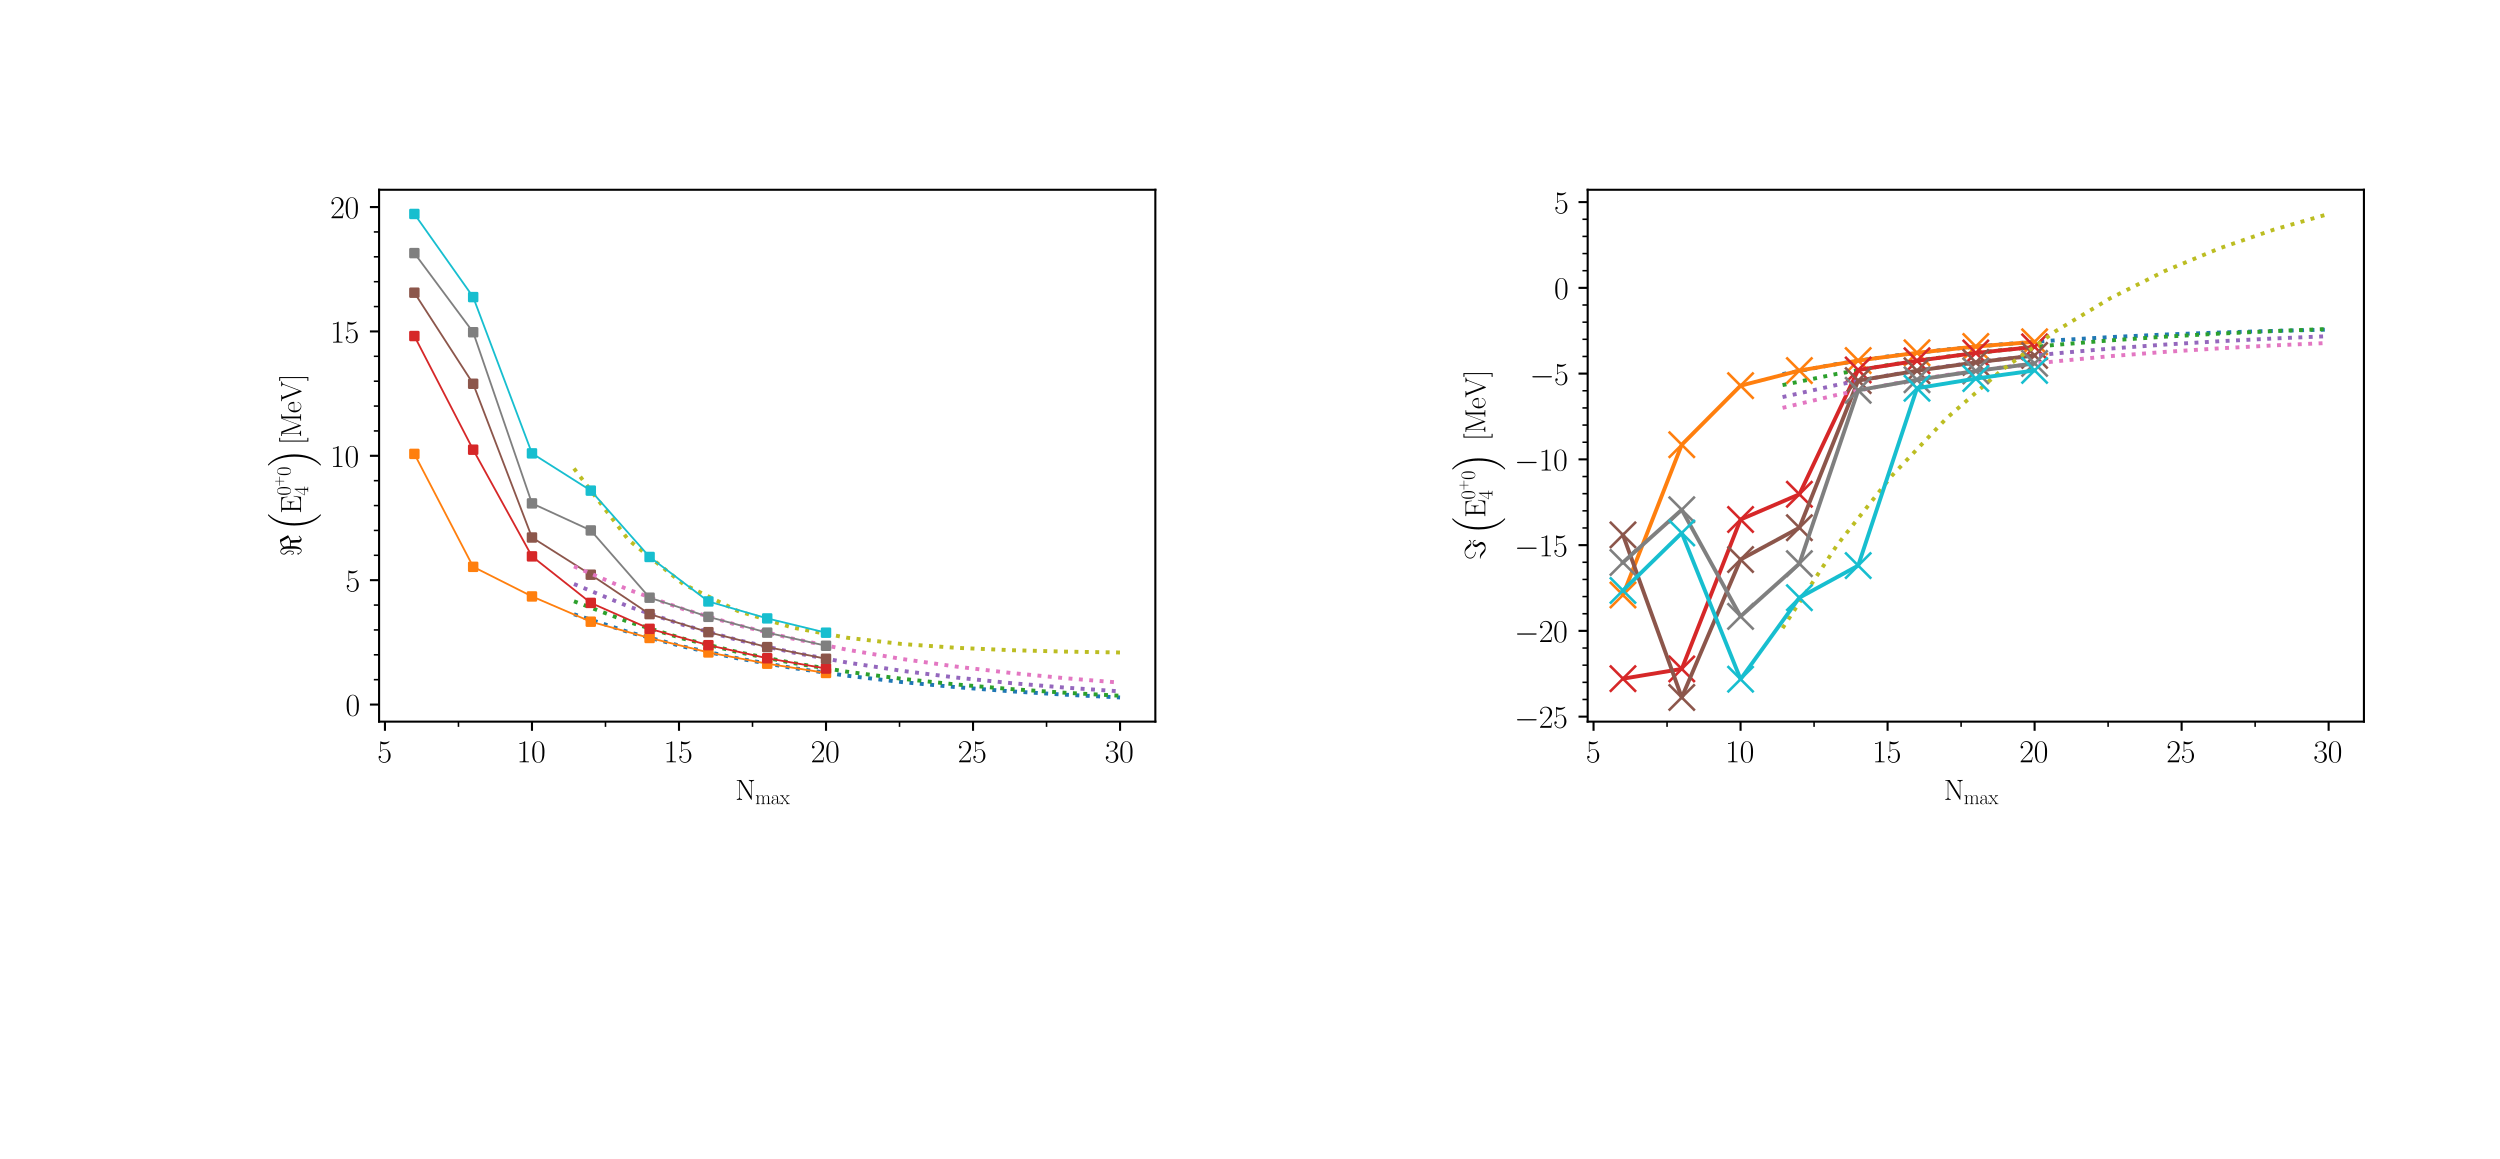 <?xml version="1.0" encoding="utf-8" standalone="no"?>
<!DOCTYPE svg PUBLIC "-//W3C//DTD SVG 1.1//EN"
  "http://www.w3.org/Graphics/SVG/1.1/DTD/svg11.dtd">
<svg xmlns:xlink="http://www.w3.org/1999/xlink" width="955.44pt" height="442.8pt" viewBox="0 0 955.44 442.8" xmlns="http://www.w3.org/2000/svg" version="1.1">
 <defs>
  <style type="text/css">*{stroke-linejoin: round; stroke-linecap: butt}</style>
 </defs>
 <g id="figure_1">
  <g id="patch_1">
   <path d="M 0 442.8 
L 955.44 442.8 
L 955.44 0 
L 0 0 
z
" style="fill: #ffffff"/>
  </g>
  <g id="axes_1">
   <g id="patch_2">
    <path d="M 144.874 275.79 
L 441.543 275.79 
L 441.543 72.527 
L 144.874 72.527 
z
" style="fill: #ffffff"/>
   </g>
   <g id="matplotlib.axis_1">
    <g id="xtick_1">
     <g id="line2d_1">
      <defs>
       <path id="mea1012fcca" d="M 0 0 
L 0 3.5 
" style="stroke: #000000; stroke-width: 0.8"/>
      </defs>
      <g>
       <use xlink:href="#mea1012fcca" x="147.122" y="275.79" style="stroke: #000000; stroke-width: 0.8"/>
      </g>
     </g>
     <g id="text_1">
      <!-- $\mathdefault{5}$ -->
      <g transform="translate(144.195 291.308) scale(0.12 -0.12)">
       <defs>
        <path id="CMR17-35" d="M 730 3692 
C 794 3666 1056 3584 1325 3584 
C 1920 3584 2246 3911 2432 4100 
C 2432 4157 2432 4192 2394 4192 
C 2387 4192 2374 4192 2323 4163 
C 2099 4058 1837 3973 1517 3973 
C 1325 3973 1037 3999 723 4139 
C 653 4171 640 4171 634 4171 
C 602 4171 595 4164 595 4037 
L 595 2203 
C 595 2089 595 2057 659 2057 
C 691 2057 704 2070 736 2114 
C 941 2401 1222 2522 1542 2522 
C 1766 2522 2246 2382 2246 1289 
C 2246 1085 2246 715 2054 421 
C 1894 159 1645 25 1370 25 
C 947 25 518 320 403 814 
C 429 807 480 795 506 795 
C 589 795 749 840 749 1038 
C 749 1210 627 1280 506 1280 
C 358 1280 262 1190 262 1011 
C 262 454 704 -128 1382 -128 
C 2042 -128 2669 440 2669 1264 
C 2669 2030 2170 2624 1549 2624 
C 1222 2624 947 2503 730 2274 
L 730 3692 
z
" transform="scale(0.016)"/>
       </defs>
       <use xlink:href="#CMR17-35" transform="scale(0.996)"/>
      </g>
     </g>
    </g>
    <g id="xtick_2">
     <g id="line2d_2">
      <g>
       <use xlink:href="#mea1012fcca" x="203.309" y="275.79" style="stroke: #000000; stroke-width: 0.8"/>
      </g>
     </g>
     <g id="text_2">
      <!-- $\mathdefault{10}$ -->
      <g transform="translate(197.456 291.308) scale(0.12 -0.12)">
       <defs>
        <path id="CMR17-31" d="M 1702 4058 
C 1702 4192 1696 4192 1606 4192 
C 1357 3916 979 3827 621 3827 
C 602 3827 570 3827 563 3808 
C 557 3795 557 3782 557 3648 
C 755 3648 1088 3686 1344 3839 
L 1344 461 
C 1344 236 1331 160 781 160 
L 589 160 
L 589 0 
C 896 0 1216 0 1523 0 
C 1830 0 2150 0 2458 0 
L 2458 160 
L 2266 160 
C 1715 160 1702 230 1702 458 
L 1702 4058 
z
" transform="scale(0.016)"/>
        <path id="CMR17-30" d="M 2688 2025 
C 2688 2416 2682 3080 2413 3591 
C 2176 4039 1798 4198 1466 4198 
C 1158 4198 768 4058 525 3597 
C 269 3118 243 2524 243 2025 
C 243 1661 250 1106 448 619 
C 723 -39 1216 -128 1466 -128 
C 1760 -128 2208 -7 2470 600 
C 2662 1042 2688 1559 2688 2025 
z
M 1466 -26 
C 1056 -26 813 325 723 812 
C 653 1188 653 1738 653 2096 
C 653 2588 653 2997 736 3387 
C 858 3929 1216 4096 1466 4096 
C 1728 4096 2067 3923 2189 3400 
C 2272 3036 2278 2607 2278 2096 
C 2278 1680 2278 1169 2202 792 
C 2067 95 1690 -26 1466 -26 
z
" transform="scale(0.016)"/>
       </defs>
       <use xlink:href="#CMR17-31" transform="scale(0.996)"/>
       <use xlink:href="#CMR17-30" transform="translate(45.69 0) scale(0.996)"/>
      </g>
     </g>
    </g>
    <g id="xtick_3">
     <g id="line2d_3">
      <g>
       <use xlink:href="#mea1012fcca" x="259.496" y="275.79" style="stroke: #000000; stroke-width: 0.8"/>
      </g>
     </g>
     <g id="text_3">
      <!-- $\mathdefault{15}$ -->
      <g transform="translate(253.643 291.308) scale(0.12 -0.12)">
       <use xlink:href="#CMR17-31" transform="scale(0.996)"/>
       <use xlink:href="#CMR17-35" transform="translate(45.69 0) scale(0.996)"/>
      </g>
     </g>
    </g>
    <g id="xtick_4">
     <g id="line2d_4">
      <g>
       <use xlink:href="#mea1012fcca" x="315.683" y="275.79" style="stroke: #000000; stroke-width: 0.8"/>
      </g>
     </g>
     <g id="text_4">
      <!-- $\mathdefault{20}$ -->
      <g transform="translate(309.83 291.308) scale(0.12 -0.12)">
       <defs>
        <path id="CMR17-32" d="M 2669 989 
L 2554 989 
C 2490 536 2438 459 2413 420 
C 2381 369 1920 369 1830 369 
L 602 369 
C 832 619 1280 1072 1824 1597 
C 2214 1967 2669 2402 2669 3035 
C 2669 3790 2067 4224 1395 4224 
C 691 4224 262 3604 262 3030 
C 262 2780 448 2748 525 2748 
C 589 2748 781 2787 781 3010 
C 781 3207 614 3264 525 3264 
C 486 3264 448 3258 422 3245 
C 544 3790 915 4058 1306 4058 
C 1862 4058 2227 3617 2227 3035 
C 2227 2479 1901 2000 1536 1584 
L 262 146 
L 262 0 
L 2515 0 
L 2669 989 
z
" transform="scale(0.016)"/>
       </defs>
       <use xlink:href="#CMR17-32" transform="scale(0.996)"/>
       <use xlink:href="#CMR17-30" transform="translate(45.69 0) scale(0.996)"/>
      </g>
     </g>
    </g>
    <g id="xtick_5">
     <g id="line2d_5">
      <g>
       <use xlink:href="#mea1012fcca" x="371.87" y="275.79" style="stroke: #000000; stroke-width: 0.8"/>
      </g>
     </g>
     <g id="text_5">
      <!-- $\mathdefault{25}$ -->
      <g transform="translate(366.017 291.308) scale(0.12 -0.12)">
       <use xlink:href="#CMR17-32" transform="scale(0.996)"/>
       <use xlink:href="#CMR17-35" transform="translate(45.69 0) scale(0.996)"/>
      </g>
     </g>
    </g>
    <g id="xtick_6">
     <g id="line2d_6">
      <g>
       <use xlink:href="#mea1012fcca" x="428.058" y="275.79" style="stroke: #000000; stroke-width: 0.8"/>
      </g>
     </g>
     <g id="text_6">
      <!-- $\mathdefault{30}$ -->
      <g transform="translate(422.205 291.308) scale(0.12 -0.12)">
       <defs>
        <path id="CMR17-33" d="M 1414 2157 
C 1984 2157 2234 1662 2234 1090 
C 2234 320 1824 25 1453 25 
C 1114 25 563 194 390 693 
C 422 680 454 680 486 680 
C 640 680 755 782 755 948 
C 755 1133 614 1216 486 1216 
C 378 1216 211 1165 211 926 
C 211 335 787 -128 1466 -128 
C 2176 -128 2720 430 2720 1085 
C 2720 1707 2208 2157 1600 2227 
C 2086 2328 2554 2756 2554 3329 
C 2554 3820 2048 4179 1472 4179 
C 890 4179 378 3829 378 3329 
C 378 3110 544 3072 627 3072 
C 762 3072 877 3155 877 3321 
C 877 3486 762 3569 627 3569 
C 602 3569 570 3569 544 3557 
C 730 3959 1235 4032 1459 4032 
C 1683 4032 2106 3925 2106 3320 
C 2106 3143 2080 2828 1862 2550 
C 1670 2304 1453 2304 1242 2284 
C 1210 2284 1062 2269 1037 2269 
C 992 2263 966 2257 966 2208 
C 966 2163 973 2157 1101 2157 
L 1414 2157 
z
" transform="scale(0.016)"/>
       </defs>
       <use xlink:href="#CMR17-33" transform="scale(0.996)"/>
       <use xlink:href="#CMR17-30" transform="translate(45.69 0) scale(0.996)"/>
      </g>
     </g>
    </g>
    <g id="xtick_7">
     <g id="line2d_7">
      <defs>
       <path id="m64c2cf26c9" d="M 0 0 
L 0 2 
" style="stroke: #000000; stroke-width: 0.6"/>
      </defs>
      <g>
       <use xlink:href="#m64c2cf26c9" x="175.215" y="275.79" style="stroke: #000000; stroke-width: 0.6"/>
      </g>
     </g>
    </g>
    <g id="xtick_8">
     <g id="line2d_8">
      <g>
       <use xlink:href="#m64c2cf26c9" x="231.402" y="275.79" style="stroke: #000000; stroke-width: 0.6"/>
      </g>
     </g>
    </g>
    <g id="xtick_9">
     <g id="line2d_9">
      <g>
       <use xlink:href="#m64c2cf26c9" x="287.59" y="275.79" style="stroke: #000000; stroke-width: 0.6"/>
      </g>
     </g>
    </g>
    <g id="xtick_10">
     <g id="line2d_10">
      <g>
       <use xlink:href="#m64c2cf26c9" x="343.777" y="275.79" style="stroke: #000000; stroke-width: 0.6"/>
      </g>
     </g>
    </g>
    <g id="xtick_11">
     <g id="line2d_11">
      <g>
       <use xlink:href="#m64c2cf26c9" x="399.964" y="275.79" style="stroke: #000000; stroke-width: 0.6"/>
      </g>
     </g>
    </g>
    <g id="text_7">
     <!-- $\mathrm{ N_{max}}$ -->
     <g transform="translate(281.013 305.662) scale(0.11 -0.11)">
      <defs>
       <path id="CMR17-4e" d="M 1312 4250 
C 1267 4320 1261 4320 1139 4320 
L 326 4320 
L 326 4160 
L 448 4160 
C 704 4160 819 4129 838 4122 
L 838 610 
C 838 451 838 153 326 153 
L 326 -13 
C 474 0 742 0 902 0 
C 1062 0 1331 0 1478 -13 
L 1478 153 
C 966 153 966 451 966 610 
L 966 4033 
C 1011 3995 1011 3982 1056 3919 
L 3430 76 
C 3475 0 3494 0 3526 0 
C 3590 0 3590 19 3590 139 
L 3590 3705 
C 3590 3863 3590 4160 4102 4160 
L 4102 4326 
C 3955 4320 3686 4320 3526 4320 
C 3366 4320 3098 4320 2950 4326 
L 2950 4160 
C 3462 4160 3462 3862 3462 3703 
L 3462 763 
L 1312 4250 
z
" transform="scale(0.016)"/>
       <path id="CMR17-6d" d="M 4326 1933 
C 4326 2252 4269 2790 3507 2790 
C 3072 2790 2771 2496 2656 2151 
L 2650 2151 
C 2573 2676 2195 2790 1837 2790 
C 1331 2790 1069 2400 973 2144 
L 966 2144 
L 966 2790 
L 211 2720 
L 211 2554 
C 589 2554 646 2515 646 2208 
L 646 428 
C 646 184 621 153 211 153 
L 211 -13 
C 365 0 646 0 813 0 
C 979 0 1267 0 1421 -13 
L 1421 153 
C 1011 153 986 178 986 428 
L 986 1658 
C 986 2247 1344 2688 1792 2688 
C 2266 2688 2317 2266 2317 1958 
L 2317 428 
C 2317 184 2291 153 1882 153 
L 1882 -13 
C 2035 0 2317 0 2483 0 
C 2650 0 2938 0 3091 -13 
L 3091 153 
C 2682 153 2656 178 2656 428 
L 2656 1658 
C 2656 2247 3014 2688 3462 2688 
C 3936 2688 3987 2266 3987 1958 
L 3987 428 
C 3987 184 3962 153 3552 153 
L 3552 -13 
C 3706 0 3987 0 4154 0 
C 4320 0 4608 0 4762 -13 
L 4762 153 
C 4352 153 4326 178 4326 428 
L 4326 1933 
z
" transform="scale(0.016)"/>
       <path id="CMR17-61" d="M 2304 1653 
C 2304 2072 2304 2294 2035 2543 
C 1798 2752 1523 2816 1306 2816 
C 800 2816 435 2407 435 1971 
C 435 1728 627 1728 666 1728 
C 749 1728 896 1778 896 1954 
C 896 2112 774 2181 666 2181 
C 640 2181 608 2174 589 2168 
C 723 2592 1069 2714 1293 2714 
C 1613 2714 1965 2429 1965 1885 
L 1965 1600 
C 1587 1600 1133 1549 774 1357 
C 371 1133 256 813 256 570 
C 256 77 832 -64 1171 -64 
C 1523 -64 1850 139 1990 511 
C 2003 233 2182 -18 2464 -18 
C 2598 -18 2938 70 2938 567 
L 2938 920 
L 2822 920 
L 2822 562 
C 2822 178 2650 128 2566 128 
C 2304 128 2304 458 2304 738 
L 2304 1653 
z
M 1965 870 
C 1965 317 1568 38 1216 38 
C 896 38 646 275 646 570 
C 646 761 730 1100 1101 1305 
C 1408 1478 1760 1504 1965 1504 
L 1965 870 
z
" transform="scale(0.016)"/>
       <path id="CMR17-78" d="M 1664 1477 
C 1856 1726 2074 2006 2253 2216 
C 2464 2458 2707 2560 2989 2560 
L 2989 2726 
C 2880 2726 2656 2726 2541 2726 
C 2368 2726 2170 2726 2022 2732 
L 2022 2566 
C 2112 2553 2163 2489 2163 2400 
C 2163 2285 2099 2215 2067 2171 
L 1594 1573 
L 1030 2306 
C 973 2376 973 2388 973 2420 
C 973 2497 1037 2560 1146 2560 
L 1146 2732 
C 992 2726 717 2726 557 2726 
C 384 2726 179 2726 38 2732 
L 38 2560 
C 384 2560 461 2534 614 2343 
L 1350 1395 
C 1363 1382 1395 1344 1395 1325 
C 1395 1299 838 619 768 530 
C 480 185 179 160 6 160 
L 6 0 
C 115 0 339 0 454 0 
C 582 0 864 0 979 -6 
L 979 160 
C 941 166 838 179 838 325 
C 838 440 890 510 947 586 
L 1478 1236 
L 2035 512 
C 2086 442 2163 346 2163 301 
C 2163 211 2086 160 1984 160 
L 1984 -6 
C 2138 0 2413 0 2573 0 
C 2746 0 2950 0 3091 -6 
L 3091 160 
C 2771 160 2675 172 2522 370 
L 1664 1477 
z
" transform="scale(0.016)"/>
      </defs>
      <use xlink:href="#CMR17-4e" transform="scale(0.996)"/>
      <use xlink:href="#CMR17-6d" transform="translate(69.072 -14.944) scale(0.697)"/>
      <use xlink:href="#CMR17-61" transform="translate(122.916 -14.944) scale(0.697)"/>
      <use xlink:href="#CMR17-78" transform="translate(154.899 -14.944) scale(0.697)"/>
     </g>
    </g>
   </g>
   <g id="matplotlib.axis_2">
    <g id="ytick_1">
     <g id="line2d_12">
      <defs>
       <path id="m6034baf45c" d="M 0 0 
L -3.5 0 
" style="stroke: #000000; stroke-width: 0.8"/>
      </defs>
      <g>
       <use xlink:href="#m6034baf45c" x="144.874" y="269.263" style="stroke: #000000; stroke-width: 0.8"/>
      </g>
     </g>
     <g id="text_8">
      <!-- $\mathdefault{0}$ -->
      <g transform="translate(132.021 273.522) scale(0.12 -0.12)">
       <use xlink:href="#CMR17-30" transform="scale(0.996)"/>
      </g>
     </g>
    </g>
    <g id="ytick_2">
     <g id="line2d_13">
      <g>
       <use xlink:href="#m6034baf45c" x="144.874" y="221.731" style="stroke: #000000; stroke-width: 0.8"/>
      </g>
     </g>
     <g id="text_9">
      <!-- $\mathdefault{5}$ -->
      <g transform="translate(132.021 225.99) scale(0.12 -0.12)">
       <use xlink:href="#CMR17-35" transform="scale(0.996)"/>
      </g>
     </g>
    </g>
    <g id="ytick_3">
     <g id="line2d_14">
      <g>
       <use xlink:href="#m6034baf45c" x="144.874" y="174.199" style="stroke: #000000; stroke-width: 0.8"/>
      </g>
     </g>
     <g id="text_10">
      <!-- $\mathdefault{10}$ -->
      <g transform="translate(126.168 178.458) scale(0.12 -0.12)">
       <use xlink:href="#CMR17-31" transform="scale(0.996)"/>
       <use xlink:href="#CMR17-30" transform="translate(45.69 0) scale(0.996)"/>
      </g>
     </g>
    </g>
    <g id="ytick_4">
     <g id="line2d_15">
      <g>
       <use xlink:href="#m6034baf45c" x="144.874" y="126.667" style="stroke: #000000; stroke-width: 0.8"/>
      </g>
     </g>
     <g id="text_11">
      <!-- $\mathdefault{15}$ -->
      <g transform="translate(126.168 130.926) scale(0.12 -0.12)">
       <use xlink:href="#CMR17-31" transform="scale(0.996)"/>
       <use xlink:href="#CMR17-35" transform="translate(45.69 0) scale(0.996)"/>
      </g>
     </g>
    </g>
    <g id="ytick_5">
     <g id="line2d_16">
      <g>
       <use xlink:href="#m6034baf45c" x="144.874" y="79.135" style="stroke: #000000; stroke-width: 0.8"/>
      </g>
     </g>
     <g id="text_12">
      <!-- $\mathdefault{20}$ -->
      <g transform="translate(126.168 83.394) scale(0.12 -0.12)">
       <use xlink:href="#CMR17-32" transform="scale(0.996)"/>
       <use xlink:href="#CMR17-30" transform="translate(45.69 0) scale(0.996)"/>
      </g>
     </g>
    </g>
    <g id="ytick_6">
     <g id="line2d_17">
      <defs>
       <path id="m5abf19895b" d="M 0 0 
L -2 0 
" style="stroke: #000000; stroke-width: 0.6"/>
      </defs>
      <g>
       <use xlink:href="#m5abf19895b" x="144.874" y="259.756" style="stroke: #000000; stroke-width: 0.6"/>
      </g>
     </g>
    </g>
    <g id="ytick_7">
     <g id="line2d_18">
      <g>
       <use xlink:href="#m5abf19895b" x="144.874" y="250.25" style="stroke: #000000; stroke-width: 0.6"/>
      </g>
     </g>
    </g>
    <g id="ytick_8">
     <g id="line2d_19">
      <g>
       <use xlink:href="#m5abf19895b" x="144.874" y="240.744" style="stroke: #000000; stroke-width: 0.6"/>
      </g>
     </g>
    </g>
    <g id="ytick_9">
     <g id="line2d_20">
      <g>
       <use xlink:href="#m5abf19895b" x="144.874" y="231.237" style="stroke: #000000; stroke-width: 0.6"/>
      </g>
     </g>
    </g>
    <g id="ytick_10">
     <g id="line2d_21">
      <g>
       <use xlink:href="#m5abf19895b" x="144.874" y="212.224" style="stroke: #000000; stroke-width: 0.6"/>
      </g>
     </g>
    </g>
    <g id="ytick_11">
     <g id="line2d_22">
      <g>
       <use xlink:href="#m5abf19895b" x="144.874" y="202.718" style="stroke: #000000; stroke-width: 0.6"/>
      </g>
     </g>
    </g>
    <g id="ytick_12">
     <g id="line2d_23">
      <g>
       <use xlink:href="#m5abf19895b" x="144.874" y="193.212" style="stroke: #000000; stroke-width: 0.6"/>
      </g>
     </g>
    </g>
    <g id="ytick_13">
     <g id="line2d_24">
      <g>
       <use xlink:href="#m5abf19895b" x="144.874" y="183.705" style="stroke: #000000; stroke-width: 0.6"/>
      </g>
     </g>
    </g>
    <g id="ytick_14">
     <g id="line2d_25">
      <g>
       <use xlink:href="#m5abf19895b" x="144.874" y="164.693" style="stroke: #000000; stroke-width: 0.6"/>
      </g>
     </g>
    </g>
    <g id="ytick_15">
     <g id="line2d_26">
      <g>
       <use xlink:href="#m5abf19895b" x="144.874" y="155.186" style="stroke: #000000; stroke-width: 0.6"/>
      </g>
     </g>
    </g>
    <g id="ytick_16">
     <g id="line2d_27">
      <g>
       <use xlink:href="#m5abf19895b" x="144.874" y="145.68" style="stroke: #000000; stroke-width: 0.6"/>
      </g>
     </g>
    </g>
    <g id="ytick_17">
     <g id="line2d_28">
      <g>
       <use xlink:href="#m5abf19895b" x="144.874" y="136.173" style="stroke: #000000; stroke-width: 0.6"/>
      </g>
     </g>
    </g>
    <g id="ytick_18">
     <g id="line2d_29">
      <g>
       <use xlink:href="#m5abf19895b" x="144.874" y="117.161" style="stroke: #000000; stroke-width: 0.6"/>
      </g>
     </g>
    </g>
    <g id="ytick_19">
     <g id="line2d_30">
      <g>
       <use xlink:href="#m5abf19895b" x="144.874" y="107.654" style="stroke: #000000; stroke-width: 0.6"/>
      </g>
     </g>
    </g>
    <g id="ytick_20">
     <g id="line2d_31">
      <g>
       <use xlink:href="#m5abf19895b" x="144.874" y="98.148" style="stroke: #000000; stroke-width: 0.6"/>
      </g>
     </g>
    </g>
    <g id="ytick_21">
     <g id="line2d_32">
      <g>
       <use xlink:href="#m5abf19895b" x="144.874" y="88.642" style="stroke: #000000; stroke-width: 0.6"/>
      </g>
     </g>
    </g>
    <g id="text_13">
     <!-- $\mathrm{\Re}\left(\mathrm{E^{0^{+}0}_{4}}\right)[\SI[]{}{\mega\eV}]$ -->
     <g transform="translate(115.045 212.587) rotate(-90) scale(0.11 -0.11)">
      <defs>
       <path id="CMSY10-3c" d="M 3667 4500 
C 3615 4590 3609 4596 3519 4596 
C 3078 4596 2296 4413 1963 3855 
C 1867 4039 1554 4502 1068 4502 
C 633 4502 352 4099 352 3734 
C 352 3491 500 3331 679 3145 
C 1038 2787 1038 2684 1038 2448 
C 1038 2070 1000 1686 724 1686 
C 550 1686 518 1923 512 2038 
C 512 2089 505 2140 429 2140 
C 352 2140 352 2070 352 2044 
C 352 1929 410 1545 724 1545 
C 1243 1545 1243 2364 1243 2512 
C 1243 2704 1230 2947 794 3350 
C 615 3510 544 3606 544 3747 
C 544 4022 729 4361 1062 4361 
C 1394 4361 1650 3863 1650 3116 
L 1650 1233 
C 1650 1176 1650 1 1234 1 
C 998 1 762 197 627 598 
C 647 598 775 642 775 700 
C 775 738 724 769 704 769 
C 678 769 595 738 569 726 
C 563 764 530 833 485 833 
C 447 833 402 782 402 750 
C 402 726 415 687 427 668 
C 389 662 293 623 293 573 
C 293 541 331 503 363 503 
C 382 503 459 528 478 541 
C 683 -13 1010 -140 1234 -140 
C 1688 -140 2194 446 2194 1752 
L 2194 2222 
L 2931 2222 
L 3014 801 
C 3014 757 2989 713 2989 591 
C 2989 210 3303 -140 3731 -140 
C 3814 -140 3827 -140 3949 -50 
L 4410 308 
C 4486 372 4493 379 4493 404 
C 4493 455 4390 494 4371 494 
C 4339 494 4109 308 3821 71 
C 3603 211 3526 420 3526 592 
C 3526 713 3552 732 3552 801 
C 3552 986 3520 1316 3514 1513 
C 3501 1643 3475 2162 3469 2253 
C 3827 2369 4525 2785 4538 2791 
C 4557 2810 4570 2824 4570 2856 
C 4570 2869 4531 2946 4525 2952 
L 3667 4500 
z
M 4030 2743 
C 3442 2420 3307 2420 3122 2420 
L 2194 2420 
L 2194 2730 
C 2194 3167 2136 3412 2066 3609 
C 2290 4223 3115 4338 3122 4338 
C 3134 4338 3173 4274 3179 4268 
L 4030 2743 
z
" transform="scale(0.016)"/>
       <path id="CMEX10-10" d="M 3296 -11187 
C 3309 -11194 3366 -11258 3373 -11258 
L 3514 -11258 
C 3533 -11258 3584 -11251 3584 -11194 
C 3584 -11168 3571 -11155 3558 -11136 
C 3328 -10906 2982 -10554 2586 -9850 
C 1894 -8621 1638 -7040 1638 -5504 
C 1638 -2662 2445 -992 3565 141 
C 3584 160 3584 179 3584 192 
C 3584 256 3539 256 3462 256 
C 3379 256 3366 256 3309 205 
C 2701 -320 2016 -1210 1574 -2560 
C 1299 -3405 1152 -4435 1152 -5498 
C 1152 -7014 1427 -8730 2432 -10214 
C 2605 -10464 2842 -10726 2842 -10733 
C 2906 -10810 2995 -10912 3046 -10957 
L 3296 -11187 
z
" transform="scale(0.016)"/>
       <path id="CMR17-45" d="M 3885 1615 
L 3770 1615 
C 3629 676 3546 166 2419 166 
L 1530 166 
C 1274 166 1261 197 1261 414 
L 1261 2176 
L 1862 2176 
C 2464 2176 2522 1960 2522 1430 
L 2637 1430 
L 2637 3081 
L 2522 3081 
C 2522 2557 2464 2342 1862 2342 
L 1261 2342 
L 1261 3913 
C 1261 4128 1274 4160 1530 4160 
L 2406 4160 
C 3398 4160 3514 3769 3603 2929 
L 3718 2929 
L 3565 4325 
L 326 4325 
L 326 4160 
C 768 4160 838 4160 838 3874 
L 838 451 
C 838 166 768 166 326 166 
L 326 0 
L 3654 0 
L 3885 1615 
z
" transform="scale(0.016)"/>
       <path id="CMR17-2b" d="M 2413 1472 
L 4109 1472 
C 4198 1472 4307 1472 4307 1580 
C 4307 1695 4205 1695 4109 1695 
L 2413 1695 
L 2413 3386 
C 2413 3475 2413 3584 2304 3584 
C 2189 3584 2189 3482 2189 3386 
L 2189 1695 
L 493 1695 
C 403 1695 294 1695 294 1587 
C 294 1472 397 1472 493 1472 
L 2189 1472 
L 2189 -218 
C 2189 -307 2189 -416 2298 -416 
C 2413 -416 2413 -314 2413 -218 
L 2413 1472 
z
" transform="scale(0.016)"/>
       <path id="CMR17-34" d="M 2150 4122 
C 2150 4256 2144 4256 2029 4256 
L 128 1254 
L 128 1088 
L 1779 1088 
L 1779 457 
C 1779 224 1766 160 1318 160 
L 1197 160 
L 1197 0 
C 1402 0 1747 0 1965 0 
C 2182 0 2528 0 2733 0 
L 2733 160 
L 2611 160 
C 2163 160 2150 224 2150 457 
L 2150 1088 
L 2803 1088 
L 2803 1254 
L 2150 1254 
L 2150 4122 
z
M 1798 3703 
L 1798 1254 
L 256 1254 
L 1798 3703 
z
" transform="scale(0.016)"/>
       <path id="CMEX10-11" d="M 2662 -5498 
C 2662 -3661 2234 -1709 973 -269 
C 883 -166 646 83 493 218 
C 448 256 435 256 352 256 
C 288 256 230 256 230 192 
C 230 166 256 141 269 128 
C 486 -96 832 -448 1229 -1152 
C 1920 -2381 2176 -3962 2176 -5498 
C 2176 -8275 1408 -9971 256 -11142 
C 243 -11155 230 -11174 230 -11194 
C 230 -11258 288 -11258 352 -11258 
C 435 -11258 448 -11258 506 -11206 
C 1114 -10682 1798 -9792 2240 -8442 
C 2522 -7565 2662 -6528 2662 -5498 
z
" transform="scale(0.016)"/>
       <path id="CMR17-5b" d="M 1504 -1600 
L 1504 -1377 
L 902 -1377 
L 902 4544 
L 1504 4544 
L 1504 4767 
L 678 4767 
L 678 -1600 
L 1504 -1600 
z
" transform="scale(0.016)"/>
       <path id="CMR17-4d" d="M 1338 4224 
C 1299 4320 1293 4320 1158 4320 
L 339 4320 
L 339 4160 
C 781 4160 851 4160 851 3875 
L 851 610 
C 851 451 851 153 339 153 
L 339 -13 
C 486 0 755 0 915 0 
C 1075 0 1344 0 1491 -13 
L 1491 153 
C 979 153 979 451 979 610 
L 979 4135 
L 986 4135 
L 2490 89 
C 2515 25 2528 -13 2579 -13 
C 2630 -13 2643 25 2669 89 
L 4186 4166 
L 4192 4166 
L 4192 438 
C 4192 153 4122 153 3680 153 
L 3680 -13 
C 3853 0 4198 0 4384 0 
C 4570 0 4922 0 5094 -13 
L 5094 153 
C 4653 153 4582 153 4582 438 
L 4582 3875 
C 4582 4160 4653 4160 5094 4160 
L 5094 4320 
L 4282 4320 
C 4147 4320 4141 4314 4102 4218 
L 2720 502 
L 1338 4224 
z
" transform="scale(0.016)"/>
       <path id="CMR17-65" d="M 2438 1472 
C 2464 1498 2464 1511 2464 1576 
C 2464 2238 2118 2816 1389 2816 
C 710 2816 173 2169 173 1383 
C 173 551 781 -64 1459 -64 
C 2176 -64 2458 607 2458 740 
C 2458 784 2419 784 2406 784 
C 2362 784 2355 771 2330 696 
C 2189 265 1837 51 1504 51 
C 1229 51 954 203 781 480 
C 582 803 582 1176 582 1472 
L 2438 1472 
z
M 589 1568 
C 634 2505 1126 2714 1382 2714 
C 1818 2714 2112 2297 2118 1568 
L 589 1568 
z
" transform="scale(0.016)"/>
       <path id="CMR17-56" d="M 3776 3745 
C 3834 3886 3936 4160 4365 4160 
L 4365 4332 
C 4218 4319 4051 4319 3891 4319 
C 3738 4319 3475 4319 3328 4332 
L 3328 4160 
C 3648 4160 3661 3936 3661 3898 
C 3661 3827 3642 3783 3622 3732 
L 2362 446 
L 1043 3886 
C 1024 3931 1011 3963 1011 3994 
C 1011 4160 1267 4160 1402 4160 
L 1402 4319 
C 1197 4319 896 4319 685 4319 
C 518 4319 218 4319 64 4332 
L 64 4160 
C 435 4160 506 4135 582 3931 
L 2106 -26 
C 2138 -115 2144 -128 2214 -128 
C 2285 -128 2291 -115 2323 -26 
L 3776 3745 
z
" transform="scale(0.016)"/>
       <path id="CMR17-5d" d="M 915 4767 
L 90 4767 
L 90 4544 
L 691 4544 
L 691 -1377 
L 90 -1377 
L 90 -1600 
L 915 -1600 
L 915 4767 
z
" transform="scale(0.016)"/>
      </defs>
      <use xlink:href="#CMSY10-3c" transform="scale(0.996)"/>
      <use xlink:href="#CMEX10-10" transform="translate(88.557 110.586) scale(0.996)"/>
      <use xlink:href="#CMR17-45" transform="translate(148.056 0) scale(0.996)"/>
      <use xlink:href="#CMR17-30" transform="translate(210.643 36.154) scale(0.697)"/>
      <use xlink:href="#CMR17-2b" transform="translate(242.626 61.461) scale(0.498)"/>
      <use xlink:href="#CMR17-30" transform="translate(278.981 36.154) scale(0.697)"/>
      <use xlink:href="#CMR17-34" transform="translate(210.643 -24.74) scale(0.697)"/>
      <use xlink:href="#CMEX10-11" transform="translate(311.463 110.586) scale(0.996)"/>
      <use xlink:href="#CMR17-5b" transform="translate(387.566 0) scale(0.996)"/>
      <use xlink:href="#CMR17-4d" transform="translate(412.437 0) scale(0.996)"/>
      <use xlink:href="#CMR17-65" transform="translate(497.124 0) scale(0.996)"/>
      <use xlink:href="#CMR17-56" transform="translate(537.61 0) scale(0.996)"/>
      <use xlink:href="#CMR17-5d" transform="translate(607.984 0) scale(0.996)"/>
     </g>
    </g>
   </g>
   <g id="line2d_33">
    <path d="M 219.362 234.751 
L 240.232 241.574 
L 261.101 247.116 
L 281.971 251.618 
L 302.84 255.274 
L 323.71 258.244 
L 344.58 260.657 
L 365.449 262.616 
L 386.319 264.208 
L 407.188 265.501 
L 428.058 266.551 
" clip-path="url(#p303dab085c)" style="fill: none; stroke-dasharray: 1.5,2.475; stroke-dashoffset: 0; stroke: #1f77b4; stroke-width: 1.5"/>
   </g>
   <g id="line2d_34">
    <path d="M 158.359 173.464 
L 180.834 216.623 
L 203.309 227.941 
L 225.784 237.603 
L 248.259 243.826 
L 270.733 249.336 
L 293.208 253.654 
L 315.683 257.194 
" clip-path="url(#p303dab085c)" style="fill: none; stroke: #ff7f0e; stroke-width: 0.7; stroke-linecap: square"/>
    <defs>
     <path id="m6bb054656c" d="M -1.5 1.5 
L 1.5 1.5 
L 1.5 -1.5 
L -1.5 -1.5 
z
" style="stroke: #ff7f0e; stroke-linejoin: miter"/>
    </defs>
    <g clip-path="url(#p303dab085c)">
     <use xlink:href="#m6bb054656c" x="158.359" y="173.464" style="fill: #ff7f0e; stroke: #ff7f0e; stroke-linejoin: miter"/>
     <use xlink:href="#m6bb054656c" x="180.834" y="216.623" style="fill: #ff7f0e; stroke: #ff7f0e; stroke-linejoin: miter"/>
     <use xlink:href="#m6bb054656c" x="203.309" y="227.941" style="fill: #ff7f0e; stroke: #ff7f0e; stroke-linejoin: miter"/>
     <use xlink:href="#m6bb054656c" x="225.784" y="237.603" style="fill: #ff7f0e; stroke: #ff7f0e; stroke-linejoin: miter"/>
     <use xlink:href="#m6bb054656c" x="248.259" y="243.826" style="fill: #ff7f0e; stroke: #ff7f0e; stroke-linejoin: miter"/>
     <use xlink:href="#m6bb054656c" x="270.733" y="249.336" style="fill: #ff7f0e; stroke: #ff7f0e; stroke-linejoin: miter"/>
     <use xlink:href="#m6bb054656c" x="293.208" y="253.654" style="fill: #ff7f0e; stroke: #ff7f0e; stroke-linejoin: miter"/>
     <use xlink:href="#m6bb054656c" x="315.683" y="257.194" style="fill: #ff7f0e; stroke: #ff7f0e; stroke-linejoin: miter"/>
    </g>
   </g>
   <g id="line2d_35">
    <path d="M 219.362 229.791 
L 240.232 237.695 
L 261.101 244.071 
L 281.971 249.213 
L 302.84 253.362 
L 323.71 256.708 
L 344.58 259.407 
L 365.449 261.584 
L 386.319 263.34 
L 407.188 264.756 
L 428.058 265.899 
" clip-path="url(#p303dab085c)" style="fill: none; stroke-dasharray: 1.5,2.475; stroke-dashoffset: 0; stroke: #2ca02c; stroke-width: 1.5"/>
   </g>
   <g id="line2d_36">
    <path d="M 158.359 128.43 
L 180.834 171.873 
L 203.309 212.635 
L 225.784 230.419 
L 248.259 240.316 
L 270.733 246.574 
L 293.208 251.566 
L 315.683 255.499 
" clip-path="url(#p303dab085c)" style="fill: none; stroke: #d62728; stroke-width: 0.7; stroke-linecap: square"/>
    <defs>
     <path id="mba25f69ab8" d="M -1.5 1.5 
L 1.5 1.5 
L 1.5 -1.5 
L -1.5 -1.5 
z
" style="stroke: #d62728; stroke-linejoin: miter"/>
    </defs>
    <g clip-path="url(#p303dab085c)">
     <use xlink:href="#mba25f69ab8" x="158.359" y="128.43" style="fill: #d62728; stroke: #d62728; stroke-linejoin: miter"/>
     <use xlink:href="#mba25f69ab8" x="180.834" y="171.873" style="fill: #d62728; stroke: #d62728; stroke-linejoin: miter"/>
     <use xlink:href="#mba25f69ab8" x="203.309" y="212.635" style="fill: #d62728; stroke: #d62728; stroke-linejoin: miter"/>
     <use xlink:href="#mba25f69ab8" x="225.784" y="230.419" style="fill: #d62728; stroke: #d62728; stroke-linejoin: miter"/>
     <use xlink:href="#mba25f69ab8" x="248.259" y="240.316" style="fill: #d62728; stroke: #d62728; stroke-linejoin: miter"/>
     <use xlink:href="#mba25f69ab8" x="270.733" y="246.574" style="fill: #d62728; stroke: #d62728; stroke-linejoin: miter"/>
     <use xlink:href="#mba25f69ab8" x="293.208" y="251.566" style="fill: #d62728; stroke: #d62728; stroke-linejoin: miter"/>
     <use xlink:href="#mba25f69ab8" x="315.683" y="255.499" style="fill: #d62728; stroke: #d62728; stroke-linejoin: miter"/>
    </g>
   </g>
   <g id="line2d_37">
    <path d="M 219.362 223.189 
L 240.232 231.796 
L 261.101 238.841 
L 281.971 244.609 
L 302.84 249.329 
L 323.71 253.194 
L 344.58 256.357 
L 365.449 258.946 
L 386.319 261.065 
L 407.188 262.8 
L 428.058 264.22 
" clip-path="url(#p303dab085c)" style="fill: none; stroke-dasharray: 1.5,2.475; stroke-dashoffset: 0; stroke: #9467bd; stroke-width: 1.5"/>
   </g>
   <g id="line2d_38">
    <path d="M 158.359 111.864 
L 180.834 146.678 
L 203.309 205.41 
L 225.784 219.627 
L 248.259 234.7 
L 270.733 241.608 
L 293.208 247.309 
L 315.683 251.768 
" clip-path="url(#p303dab085c)" style="fill: none; stroke: #8c564b; stroke-width: 0.7; stroke-linecap: square"/>
    <defs>
     <path id="m0dcc24935f" d="M -1.5 1.5 
L 1.5 1.5 
L 1.5 -1.5 
L -1.5 -1.5 
z
" style="stroke: #8c564b; stroke-linejoin: miter"/>
    </defs>
    <g clip-path="url(#p303dab085c)">
     <use xlink:href="#m0dcc24935f" x="158.359" y="111.864" style="fill: #8c564b; stroke: #8c564b; stroke-linejoin: miter"/>
     <use xlink:href="#m0dcc24935f" x="180.834" y="146.678" style="fill: #8c564b; stroke: #8c564b; stroke-linejoin: miter"/>
     <use xlink:href="#m0dcc24935f" x="203.309" y="205.41" style="fill: #8c564b; stroke: #8c564b; stroke-linejoin: miter"/>
     <use xlink:href="#m0dcc24935f" x="225.784" y="219.627" style="fill: #8c564b; stroke: #8c564b; stroke-linejoin: miter"/>
     <use xlink:href="#m0dcc24935f" x="248.259" y="234.7" style="fill: #8c564b; stroke: #8c564b; stroke-linejoin: miter"/>
     <use xlink:href="#m0dcc24935f" x="270.733" y="241.608" style="fill: #8c564b; stroke: #8c564b; stroke-linejoin: miter"/>
     <use xlink:href="#m0dcc24935f" x="293.208" y="247.309" style="fill: #8c564b; stroke: #8c564b; stroke-linejoin: miter"/>
     <use xlink:href="#m0dcc24935f" x="315.683" y="251.768" style="fill: #8c564b; stroke: #8c564b; stroke-linejoin: miter"/>
    </g>
   </g>
   <g id="line2d_39">
    <path d="M 219.362 216.458 
L 240.232 225.38 
L 261.101 232.79 
L 281.971 238.944 
L 302.84 244.055 
L 323.71 248.3 
L 344.58 251.826 
L 365.449 254.754 
L 386.319 257.185 
L 407.188 259.205 
L 428.058 260.882 
" clip-path="url(#p303dab085c)" style="fill: none; stroke-dasharray: 1.5,2.475; stroke-dashoffset: 0; stroke: #e377c2; stroke-width: 1.5"/>
   </g>
   <g id="line2d_40">
    <path d="M 158.359 96.739 
L 180.834 126.982 
L 203.309 192.382 
L 225.784 202.709 
L 248.259 228.423 
L 270.733 235.743 
L 293.208 241.783 
L 315.683 246.792 
" clip-path="url(#p303dab085c)" style="fill: none; stroke: #7f7f7f; stroke-width: 0.7; stroke-linecap: square"/>
    <defs>
     <path id="m7ede072677" d="M -1.5 1.5 
L 1.5 1.5 
L 1.5 -1.5 
L -1.5 -1.5 
z
" style="stroke: #7f7f7f; stroke-linejoin: miter"/>
    </defs>
    <g clip-path="url(#p303dab085c)">
     <use xlink:href="#m7ede072677" x="158.359" y="96.739" style="fill: #7f7f7f; stroke: #7f7f7f; stroke-linejoin: miter"/>
     <use xlink:href="#m7ede072677" x="180.834" y="126.982" style="fill: #7f7f7f; stroke: #7f7f7f; stroke-linejoin: miter"/>
     <use xlink:href="#m7ede072677" x="203.309" y="192.382" style="fill: #7f7f7f; stroke: #7f7f7f; stroke-linejoin: miter"/>
     <use xlink:href="#m7ede072677" x="225.784" y="202.709" style="fill: #7f7f7f; stroke: #7f7f7f; stroke-linejoin: miter"/>
     <use xlink:href="#m7ede072677" x="248.259" y="228.423" style="fill: #7f7f7f; stroke: #7f7f7f; stroke-linejoin: miter"/>
     <use xlink:href="#m7ede072677" x="270.733" y="235.743" style="fill: #7f7f7f; stroke: #7f7f7f; stroke-linejoin: miter"/>
     <use xlink:href="#m7ede072677" x="293.208" y="241.783" style="fill: #7f7f7f; stroke: #7f7f7f; stroke-linejoin: miter"/>
     <use xlink:href="#m7ede072677" x="315.683" y="246.792" style="fill: #7f7f7f; stroke: #7f7f7f; stroke-linejoin: miter"/>
    </g>
   </g>
   <g id="line2d_41">
    <path d="M 219.362 179.038 
L 240.232 206.396 
L 261.101 223.193 
L 281.971 233.506 
L 302.84 239.838 
L 323.71 243.726 
L 344.58 246.113 
L 365.449 247.579 
L 386.319 248.479 
L 407.188 249.031 
L 428.058 249.37 
" clip-path="url(#p303dab085c)" style="fill: none; stroke-dasharray: 1.5,2.475; stroke-dashoffset: 0; stroke: #bcbd22; stroke-width: 1.5"/>
   </g>
   <g id="line2d_42">
    <path d="M 158.359 81.767 
L 180.834 113.537 
L 203.309 173.255 
L 225.784 187.498 
L 248.259 212.861 
L 270.733 229.862 
L 293.208 236.338 
L 315.683 241.799 
" clip-path="url(#p303dab085c)" style="fill: none; stroke: #17becf; stroke-width: 0.7; stroke-linecap: square"/>
    <defs>
     <path id="m3a22f6529b" d="M -1.5 1.5 
L 1.5 1.5 
L 1.5 -1.5 
L -1.5 -1.5 
z
" style="stroke: #17becf; stroke-linejoin: miter"/>
    </defs>
    <g clip-path="url(#p303dab085c)">
     <use xlink:href="#m3a22f6529b" x="158.359" y="81.767" style="fill: #17becf; stroke: #17becf; stroke-linejoin: miter"/>
     <use xlink:href="#m3a22f6529b" x="180.834" y="113.537" style="fill: #17becf; stroke: #17becf; stroke-linejoin: miter"/>
     <use xlink:href="#m3a22f6529b" x="203.309" y="173.255" style="fill: #17becf; stroke: #17becf; stroke-linejoin: miter"/>
     <use xlink:href="#m3a22f6529b" x="225.784" y="187.498" style="fill: #17becf; stroke: #17becf; stroke-linejoin: miter"/>
     <use xlink:href="#m3a22f6529b" x="248.259" y="212.861" style="fill: #17becf; stroke: #17becf; stroke-linejoin: miter"/>
     <use xlink:href="#m3a22f6529b" x="270.733" y="229.862" style="fill: #17becf; stroke: #17becf; stroke-linejoin: miter"/>
     <use xlink:href="#m3a22f6529b" x="293.208" y="236.338" style="fill: #17becf; stroke: #17becf; stroke-linejoin: miter"/>
     <use xlink:href="#m3a22f6529b" x="315.683" y="241.799" style="fill: #17becf; stroke: #17becf; stroke-linejoin: miter"/>
    </g>
   </g>
   <g id="patch_3">
    <path d="M 144.874 275.79 
L 144.874 72.527 
" style="fill: none; stroke: #000000; stroke-width: 0.8; stroke-linejoin: miter; stroke-linecap: square"/>
   </g>
   <g id="patch_4">
    <path d="M 441.543 275.79 
L 441.543 72.527 
" style="fill: none; stroke: #000000; stroke-width: 0.8; stroke-linejoin: miter; stroke-linecap: square"/>
   </g>
   <g id="patch_5">
    <path d="M 144.874 275.79 
L 441.543 275.79 
" style="fill: none; stroke: #000000; stroke-width: 0.8; stroke-linejoin: miter; stroke-linecap: square"/>
   </g>
   <g id="patch_6">
    <path d="M 144.874 72.527 
L 441.543 72.527 
" style="fill: none; stroke: #000000; stroke-width: 0.8; stroke-linejoin: miter; stroke-linecap: square"/>
   </g>
  </g>
  <g id="axes_2">
   <g id="patch_7">
    <path d="M 606.768 275.79 
L 903.437 275.79 
L 903.437 72.527 
L 606.768 72.527 
z
" style="fill: #ffffff"/>
   </g>
   <g id="matplotlib.axis_3">
    <g id="xtick_12">
     <g id="line2d_43">
      <g>
       <use xlink:href="#mea1012fcca" x="609.016" y="275.79" style="stroke: #000000; stroke-width: 0.8"/>
      </g>
     </g>
     <g id="text_14">
      <!-- $\mathdefault{5}$ -->
      <g transform="translate(606.089 291.308) scale(0.12 -0.12)">
       <use xlink:href="#CMR17-35" transform="scale(0.996)"/>
      </g>
     </g>
    </g>
    <g id="xtick_13">
     <g id="line2d_44">
      <g>
       <use xlink:href="#mea1012fcca" x="665.203" y="275.79" style="stroke: #000000; stroke-width: 0.8"/>
      </g>
     </g>
     <g id="text_15">
      <!-- $\mathdefault{10}$ -->
      <g transform="translate(659.35 291.308) scale(0.12 -0.12)">
       <use xlink:href="#CMR17-31" transform="scale(0.996)"/>
       <use xlink:href="#CMR17-30" transform="translate(45.69 0) scale(0.996)"/>
      </g>
     </g>
    </g>
    <g id="xtick_14">
     <g id="line2d_45">
      <g>
       <use xlink:href="#mea1012fcca" x="721.39" y="275.79" style="stroke: #000000; stroke-width: 0.8"/>
      </g>
     </g>
     <g id="text_16">
      <!-- $\mathdefault{15}$ -->
      <g transform="translate(715.537 291.308) scale(0.12 -0.12)">
       <use xlink:href="#CMR17-31" transform="scale(0.996)"/>
       <use xlink:href="#CMR17-35" transform="translate(45.69 0) scale(0.996)"/>
      </g>
     </g>
    </g>
    <g id="xtick_15">
     <g id="line2d_46">
      <g>
       <use xlink:href="#mea1012fcca" x="777.577" y="275.79" style="stroke: #000000; stroke-width: 0.8"/>
      </g>
     </g>
     <g id="text_17">
      <!-- $\mathdefault{20}$ -->
      <g transform="translate(771.724 291.308) scale(0.12 -0.12)">
       <use xlink:href="#CMR17-32" transform="scale(0.996)"/>
       <use xlink:href="#CMR17-30" transform="translate(45.69 0) scale(0.996)"/>
      </g>
     </g>
    </g>
    <g id="xtick_16">
     <g id="line2d_47">
      <g>
       <use xlink:href="#mea1012fcca" x="833.765" y="275.79" style="stroke: #000000; stroke-width: 0.8"/>
      </g>
     </g>
     <g id="text_18">
      <!-- $\mathdefault{25}$ -->
      <g transform="translate(827.912 291.308) scale(0.12 -0.12)">
       <use xlink:href="#CMR17-32" transform="scale(0.996)"/>
       <use xlink:href="#CMR17-35" transform="translate(45.69 0) scale(0.996)"/>
      </g>
     </g>
    </g>
    <g id="xtick_17">
     <g id="line2d_48">
      <g>
       <use xlink:href="#mea1012fcca" x="889.952" y="275.79" style="stroke: #000000; stroke-width: 0.8"/>
      </g>
     </g>
     <g id="text_19">
      <!-- $\mathdefault{30}$ -->
      <g transform="translate(884.099 291.308) scale(0.12 -0.12)">
       <use xlink:href="#CMR17-33" transform="scale(0.996)"/>
       <use xlink:href="#CMR17-30" transform="translate(45.69 0) scale(0.996)"/>
      </g>
     </g>
    </g>
    <g id="xtick_18">
     <g id="line2d_49">
      <g>
       <use xlink:href="#m64c2cf26c9" x="637.109" y="275.79" style="stroke: #000000; stroke-width: 0.6"/>
      </g>
     </g>
    </g>
    <g id="xtick_19">
     <g id="line2d_50">
      <g>
       <use xlink:href="#m64c2cf26c9" x="693.297" y="275.79" style="stroke: #000000; stroke-width: 0.6"/>
      </g>
     </g>
    </g>
    <g id="xtick_20">
     <g id="line2d_51">
      <g>
       <use xlink:href="#m64c2cf26c9" x="749.484" y="275.79" style="stroke: #000000; stroke-width: 0.6"/>
      </g>
     </g>
    </g>
    <g id="xtick_21">
     <g id="line2d_52">
      <g>
       <use xlink:href="#m64c2cf26c9" x="805.671" y="275.79" style="stroke: #000000; stroke-width: 0.6"/>
      </g>
     </g>
    </g>
    <g id="xtick_22">
     <g id="line2d_53">
      <g>
       <use xlink:href="#m64c2cf26c9" x="861.858" y="275.79" style="stroke: #000000; stroke-width: 0.6"/>
      </g>
     </g>
    </g>
    <g id="text_20">
     <!-- $\mathrm{N_{max}}$ -->
     <g transform="translate(742.907 305.662) scale(0.11 -0.11)">
      <use xlink:href="#CMR17-4e" transform="scale(0.996)"/>
      <use xlink:href="#CMR17-6d" transform="translate(69.072 -14.944) scale(0.697)"/>
      <use xlink:href="#CMR17-61" transform="translate(122.916 -14.944) scale(0.697)"/>
      <use xlink:href="#CMR17-78" transform="translate(154.899 -14.944) scale(0.697)"/>
     </g>
    </g>
   </g>
   <g id="matplotlib.axis_4">
    <g id="ytick_22">
     <g id="line2d_54">
      <g>
       <use xlink:href="#m6034baf45c" x="606.768" y="273.878" style="stroke: #000000; stroke-width: 0.8"/>
      </g>
     </g>
     <g id="text_21">
      <!-- $\mathdefault{−25}$ -->
      <g transform="translate(578.764 278.137) scale(0.12 -0.12)">
       <defs>
        <path id="CMSY10-0" d="M 4218 1472 
C 4326 1472 4442 1472 4442 1600 
C 4442 1728 4326 1728 4218 1728 
L 755 1728 
C 646 1728 531 1728 531 1600 
C 531 1472 646 1472 755 1472 
L 4218 1472 
z
" transform="scale(0.016)"/>
       </defs>
       <use xlink:href="#CMSY10-0" transform="scale(0.996)"/>
       <use xlink:href="#CMR17-32" transform="translate(77.487 0) scale(0.996)"/>
       <use xlink:href="#CMR17-35" transform="translate(123.178 0) scale(0.996)"/>
      </g>
     </g>
    </g>
    <g id="ytick_23">
     <g id="line2d_55">
      <g>
       <use xlink:href="#m6034baf45c" x="606.768" y="241.105" style="stroke: #000000; stroke-width: 0.8"/>
      </g>
     </g>
     <g id="text_22">
      <!-- $\mathdefault{−20}$ -->
      <g transform="translate(578.764 245.364) scale(0.12 -0.12)">
       <use xlink:href="#CMSY10-0" transform="scale(0.996)"/>
       <use xlink:href="#CMR17-32" transform="translate(77.487 0) scale(0.996)"/>
       <use xlink:href="#CMR17-30" transform="translate(123.178 0) scale(0.996)"/>
      </g>
     </g>
    </g>
    <g id="ytick_24">
     <g id="line2d_56">
      <g>
       <use xlink:href="#m6034baf45c" x="606.768" y="208.332" style="stroke: #000000; stroke-width: 0.8"/>
      </g>
     </g>
     <g id="text_23">
      <!-- $\mathdefault{−15}$ -->
      <g transform="translate(578.764 212.591) scale(0.12 -0.12)">
       <use xlink:href="#CMSY10-0" transform="scale(0.996)"/>
       <use xlink:href="#CMR17-31" transform="translate(77.487 0) scale(0.996)"/>
       <use xlink:href="#CMR17-35" transform="translate(123.178 0) scale(0.996)"/>
      </g>
     </g>
    </g>
    <g id="ytick_25">
     <g id="line2d_57">
      <g>
       <use xlink:href="#m6034baf45c" x="606.768" y="175.559" style="stroke: #000000; stroke-width: 0.8"/>
      </g>
     </g>
     <g id="text_24">
      <!-- $\mathdefault{−10}$ -->
      <g transform="translate(578.764 179.818) scale(0.12 -0.12)">
       <use xlink:href="#CMSY10-0" transform="scale(0.996)"/>
       <use xlink:href="#CMR17-31" transform="translate(77.487 0) scale(0.996)"/>
       <use xlink:href="#CMR17-30" transform="translate(123.178 0) scale(0.996)"/>
      </g>
     </g>
    </g>
    <g id="ytick_26">
     <g id="line2d_58">
      <g>
       <use xlink:href="#m6034baf45c" x="606.768" y="142.786" style="stroke: #000000; stroke-width: 0.8"/>
      </g>
     </g>
     <g id="text_25">
      <!-- $\mathdefault{−5}$ -->
      <g transform="translate(584.617 147.045) scale(0.12 -0.12)">
       <use xlink:href="#CMSY10-0" transform="scale(0.996)"/>
       <use xlink:href="#CMR17-35" transform="translate(77.487 0) scale(0.996)"/>
      </g>
     </g>
    </g>
    <g id="ytick_27">
     <g id="line2d_59">
      <g>
       <use xlink:href="#m6034baf45c" x="606.768" y="110.013" style="stroke: #000000; stroke-width: 0.8"/>
      </g>
     </g>
     <g id="text_26">
      <!-- $\mathdefault{0}$ -->
      <g transform="translate(593.915 114.272) scale(0.12 -0.12)">
       <use xlink:href="#CMR17-30" transform="scale(0.996)"/>
      </g>
     </g>
    </g>
    <g id="ytick_28">
     <g id="line2d_60">
      <g>
       <use xlink:href="#m6034baf45c" x="606.768" y="77.241" style="stroke: #000000; stroke-width: 0.8"/>
      </g>
     </g>
     <g id="text_27">
      <!-- $\mathdefault{5}$ -->
      <g transform="translate(593.915 81.5) scale(0.12 -0.12)">
       <use xlink:href="#CMR17-35" transform="scale(0.996)"/>
      </g>
     </g>
    </g>
    <g id="ytick_29">
     <g id="line2d_61">
      <g>
       <use xlink:href="#m5abf19895b" x="606.768" y="267.323" style="stroke: #000000; stroke-width: 0.6"/>
      </g>
     </g>
    </g>
    <g id="ytick_30">
     <g id="line2d_62">
      <g>
       <use xlink:href="#m5abf19895b" x="606.768" y="260.769" style="stroke: #000000; stroke-width: 0.6"/>
      </g>
     </g>
    </g>
    <g id="ytick_31">
     <g id="line2d_63">
      <g>
       <use xlink:href="#m5abf19895b" x="606.768" y="254.214" style="stroke: #000000; stroke-width: 0.6"/>
      </g>
     </g>
    </g>
    <g id="ytick_32">
     <g id="line2d_64">
      <g>
       <use xlink:href="#m5abf19895b" x="606.768" y="247.66" style="stroke: #000000; stroke-width: 0.6"/>
      </g>
     </g>
    </g>
    <g id="ytick_33">
     <g id="line2d_65">
      <g>
       <use xlink:href="#m5abf19895b" x="606.768" y="234.551" style="stroke: #000000; stroke-width: 0.6"/>
      </g>
     </g>
    </g>
    <g id="ytick_34">
     <g id="line2d_66">
      <g>
       <use xlink:href="#m5abf19895b" x="606.768" y="227.996" style="stroke: #000000; stroke-width: 0.6"/>
      </g>
     </g>
    </g>
    <g id="ytick_35">
     <g id="line2d_67">
      <g>
       <use xlink:href="#m5abf19895b" x="606.768" y="221.441" style="stroke: #000000; stroke-width: 0.6"/>
      </g>
     </g>
    </g>
    <g id="ytick_36">
     <g id="line2d_68">
      <g>
       <use xlink:href="#m5abf19895b" x="606.768" y="214.887" style="stroke: #000000; stroke-width: 0.6"/>
      </g>
     </g>
    </g>
    <g id="ytick_37">
     <g id="line2d_69">
      <g>
       <use xlink:href="#m5abf19895b" x="606.768" y="201.778" style="stroke: #000000; stroke-width: 0.6"/>
      </g>
     </g>
    </g>
    <g id="ytick_38">
     <g id="line2d_70">
      <g>
       <use xlink:href="#m5abf19895b" x="606.768" y="195.223" style="stroke: #000000; stroke-width: 0.6"/>
      </g>
     </g>
    </g>
    <g id="ytick_39">
     <g id="line2d_71">
      <g>
       <use xlink:href="#m5abf19895b" x="606.768" y="188.668" style="stroke: #000000; stroke-width: 0.6"/>
      </g>
     </g>
    </g>
    <g id="ytick_40">
     <g id="line2d_72">
      <g>
       <use xlink:href="#m5abf19895b" x="606.768" y="182.114" style="stroke: #000000; stroke-width: 0.6"/>
      </g>
     </g>
    </g>
    <g id="ytick_41">
     <g id="line2d_73">
      <g>
       <use xlink:href="#m5abf19895b" x="606.768" y="169.005" style="stroke: #000000; stroke-width: 0.6"/>
      </g>
     </g>
    </g>
    <g id="ytick_42">
     <g id="line2d_74">
      <g>
       <use xlink:href="#m5abf19895b" x="606.768" y="162.45" style="stroke: #000000; stroke-width: 0.6"/>
      </g>
     </g>
    </g>
    <g id="ytick_43">
     <g id="line2d_75">
      <g>
       <use xlink:href="#m5abf19895b" x="606.768" y="155.896" style="stroke: #000000; stroke-width: 0.6"/>
      </g>
     </g>
    </g>
    <g id="ytick_44">
     <g id="line2d_76">
      <g>
       <use xlink:href="#m5abf19895b" x="606.768" y="149.341" style="stroke: #000000; stroke-width: 0.6"/>
      </g>
     </g>
    </g>
    <g id="ytick_45">
     <g id="line2d_77">
      <g>
       <use xlink:href="#m5abf19895b" x="606.768" y="136.232" style="stroke: #000000; stroke-width: 0.6"/>
      </g>
     </g>
    </g>
    <g id="ytick_46">
     <g id="line2d_78">
      <g>
       <use xlink:href="#m5abf19895b" x="606.768" y="129.677" style="stroke: #000000; stroke-width: 0.6"/>
      </g>
     </g>
    </g>
    <g id="ytick_47">
     <g id="line2d_79">
      <g>
       <use xlink:href="#m5abf19895b" x="606.768" y="123.123" style="stroke: #000000; stroke-width: 0.6"/>
      </g>
     </g>
    </g>
    <g id="ytick_48">
     <g id="line2d_80">
      <g>
       <use xlink:href="#m5abf19895b" x="606.768" y="116.568" style="stroke: #000000; stroke-width: 0.6"/>
      </g>
     </g>
    </g>
    <g id="ytick_49">
     <g id="line2d_81">
      <g>
       <use xlink:href="#m5abf19895b" x="606.768" y="103.459" style="stroke: #000000; stroke-width: 0.6"/>
      </g>
     </g>
    </g>
    <g id="ytick_50">
     <g id="line2d_82">
      <g>
       <use xlink:href="#m5abf19895b" x="606.768" y="96.904" style="stroke: #000000; stroke-width: 0.6"/>
      </g>
     </g>
    </g>
    <g id="ytick_51">
     <g id="line2d_83">
      <g>
       <use xlink:href="#m5abf19895b" x="606.768" y="90.35" style="stroke: #000000; stroke-width: 0.6"/>
      </g>
     </g>
    </g>
    <g id="ytick_52">
     <g id="line2d_84">
      <g>
       <use xlink:href="#m5abf19895b" x="606.768" y="83.795" style="stroke: #000000; stroke-width: 0.6"/>
      </g>
     </g>
    </g>
    <g id="text_28">
     <!-- $\mathrm{\Im}\left(\mathrm{E^{0^{+}0}_{4}}\right)\ [\SI[]{}{\mega\eV}]$ -->
     <g transform="translate(567.64 214.11) rotate(-90) scale(0.11 -0.11)">
      <defs>
       <path id="CMSY10-3d" d="M 1837 2150 
C 1837 2195 1798 2214 1773 2221 
C 806 2278 550 2918 550 3296 
C 550 3936 1133 4371 1715 4371 
C 2080 4371 2285 4143 2560 3799 
C 2848 3437 3155 3050 3706 3050 
C 4154 3050 4435 3254 4435 3495 
C 4435 3578 4371 3578 4333 3578 
C 4250 3578 4243 3546 4237 3490 
C 4186 3191 3731 3191 3718 3191 
C 3629 3191 3590 3210 3488 3394 
C 2918 4448 2010 4512 1741 4512 
C 966 4512 352 3974 352 3296 
C 352 2509 1139 2080 1728 2080 
C 1766 2080 1837 2080 1837 2150 
z
M 525 1171 
C 410 1171 352 1171 352 1101 
C 352 1088 352 1037 410 1030 
C 634 1018 838 998 1338 550 
C 2016 -70 2157 -70 2669 -70 
C 3002 -70 3270 -70 3584 147 
C 3808 301 3994 557 3994 883 
C 3994 1114 3904 1248 3667 1504 
C 3418 1786 3398 1894 3398 2042 
C 3398 2317 3469 2618 3706 2618 
C 3712 2618 4179 2618 4237 2170 
C 4243 2131 4250 2086 4333 2086 
C 4416 2086 4435 2118 4435 2176 
C 4435 2451 4147 2758 3693 2758 
C 3232 2758 2861 2426 2861 2022 
C 2861 1766 3008 1606 3200 1389 
C 3437 1120 3456 1018 3456 883 
C 3456 288 2797 77 2682 77 
C 2643 77 2464 128 2259 275 
C 2144 358 1965 525 1939 544 
C 1472 986 1229 1171 781 1171 
L 525 1171 
z
" transform="scale(0.016)"/>
      </defs>
      <use xlink:href="#CMSY10-3d" transform="scale(0.996)"/>
      <use xlink:href="#CMEX10-10" transform="translate(88.557 110.586) scale(0.996)"/>
      <use xlink:href="#CMR17-45" transform="translate(148.056 0) scale(0.996)"/>
      <use xlink:href="#CMR17-30" transform="translate(210.643 36.154) scale(0.697)"/>
      <use xlink:href="#CMR17-2b" transform="translate(242.626 61.461) scale(0.498)"/>
      <use xlink:href="#CMR17-30" transform="translate(278.981 36.154) scale(0.697)"/>
      <use xlink:href="#CMR17-34" transform="translate(210.643 -24.74) scale(0.697)"/>
      <use xlink:href="#CMEX10-11" transform="translate(311.463 110.586) scale(0.996)"/>
      <use xlink:href="#CMR17-5b" transform="translate(415.261 0) scale(0.996)"/>
      <use xlink:href="#CMR17-4d" transform="translate(440.133 0) scale(0.996)"/>
      <use xlink:href="#CMR17-65" transform="translate(524.819 0) scale(0.996)"/>
      <use xlink:href="#CMR17-56" transform="translate(565.305 0) scale(0.996)"/>
      <use xlink:href="#CMR17-5d" transform="translate(635.679 0) scale(0.996)"/>
     </g>
    </g>
   </g>
   <g id="line2d_85">
    <path d="M 681.256 142.963 
L 702.126 139.086 
L 722.996 136.004 
L 743.865 133.554 
L 764.735 131.607 
L 785.604 130.06 
L 806.474 128.83 
L 827.343 127.852 
L 848.213 127.075 
L 869.082 126.457 
L 889.952 125.966 
" clip-path="url(#p26751833e6)" style="fill: none; stroke-dasharray: 1.5,2.475; stroke-dashoffset: 0; stroke: #1f77b4; stroke-width: 1.5"/>
   </g>
   <g id="line2d_86">
    <path d="M 620.253 227.384 
L 642.728 169.964 
L 665.203 147.388 
L 687.678 141.623 
L 710.153 137.799 
L 732.628 134.83 
L 755.103 132.423 
L 777.577 130.634 
" clip-path="url(#p26751833e6)" style="fill: none; stroke: #ff7f0e; stroke-width: 1.5; stroke-linecap: square"/>
    <defs>
     <path id="m512d9bd483" d="M -5 5 
L 5 -5 
M -5 -5 
L 5 5 
" style="stroke: #ff7f0e"/>
    </defs>
    <g clip-path="url(#p26751833e6)">
     <use xlink:href="#m512d9bd483" x="620.253" y="227.384" style="fill: #ff7f0e; stroke: #ff7f0e"/>
     <use xlink:href="#m512d9bd483" x="642.728" y="169.964" style="fill: #ff7f0e; stroke: #ff7f0e"/>
     <use xlink:href="#m512d9bd483" x="665.203" y="147.388" style="fill: #ff7f0e; stroke: #ff7f0e"/>
     <use xlink:href="#m512d9bd483" x="687.678" y="141.623" style="fill: #ff7f0e; stroke: #ff7f0e"/>
     <use xlink:href="#m512d9bd483" x="710.153" y="137.799" style="fill: #ff7f0e; stroke: #ff7f0e"/>
     <use xlink:href="#m512d9bd483" x="732.628" y="134.83" style="fill: #ff7f0e; stroke: #ff7f0e"/>
     <use xlink:href="#m512d9bd483" x="755.103" y="132.423" style="fill: #ff7f0e; stroke: #ff7f0e"/>
     <use xlink:href="#m512d9bd483" x="777.577" y="130.634" style="fill: #ff7f0e; stroke: #ff7f0e"/>
    </g>
   </g>
   <g id="line2d_87">
    <path d="M 681.256 147.173 
L 702.126 142.864 
L 722.996 139.285 
L 743.865 136.313 
L 764.735 133.845 
L 785.604 131.795 
L 806.474 130.092 
L 827.343 128.679 
L 848.213 127.504 
L 869.082 126.529 
L 889.952 125.719 
" clip-path="url(#p26751833e6)" style="fill: none; stroke-dasharray: 1.5,2.475; stroke-dashoffset: 0; stroke: #2ca02c; stroke-width: 1.5"/>
   </g>
   <g id="line2d_88">
    <path d="M 620.253 259.366 
L 642.728 255.655 
L 665.203 198.54 
L 687.678 188.899 
L 710.153 141.387 
L 732.628 137.877 
L 755.103 134.894 
L 777.577 132.563 
" clip-path="url(#p26751833e6)" style="fill: none; stroke: #d62728; stroke-width: 1.5; stroke-linecap: square"/>
    <defs>
     <path id="m18ce232100" d="M -5 5 
L 5 -5 
M -5 -5 
L 5 5 
" style="stroke: #d62728"/>
    </defs>
    <g clip-path="url(#p26751833e6)">
     <use xlink:href="#m18ce232100" x="620.253" y="259.366" style="fill: #d62728; stroke: #d62728"/>
     <use xlink:href="#m18ce232100" x="642.728" y="255.655" style="fill: #d62728; stroke: #d62728"/>
     <use xlink:href="#m18ce232100" x="665.203" y="198.54" style="fill: #d62728; stroke: #d62728"/>
     <use xlink:href="#m18ce232100" x="687.678" y="188.899" style="fill: #d62728; stroke: #d62728"/>
     <use xlink:href="#m18ce232100" x="710.153" y="141.387" style="fill: #d62728; stroke: #d62728"/>
     <use xlink:href="#m18ce232100" x="732.628" y="137.877" style="fill: #d62728; stroke: #d62728"/>
     <use xlink:href="#m18ce232100" x="755.103" y="134.894" style="fill: #d62728; stroke: #d62728"/>
     <use xlink:href="#m18ce232100" x="777.577" y="132.563" style="fill: #d62728; stroke: #d62728"/>
    </g>
   </g>
   <g id="line2d_89">
    <path d="M 681.256 151.749 
L 702.126 147.074 
L 722.996 143.193 
L 743.865 139.969 
L 764.735 137.291 
L 785.604 135.067 
L 806.474 133.221 
L 827.343 131.687 
L 848.213 130.413 
L 869.082 129.355 
L 889.952 128.476 
" clip-path="url(#p26751833e6)" style="fill: none; stroke-dasharray: 1.5,2.475; stroke-dashoffset: 0; stroke: #9467bd; stroke-width: 1.5"/>
   </g>
   <g id="line2d_90">
    <path d="M 620.253 204.415 
L 642.728 266.551 
L 665.203 213.84 
L 687.678 201.684 
L 710.153 145.453 
L 732.628 141.676 
L 755.103 138.507 
L 777.577 135.829 
" clip-path="url(#p26751833e6)" style="fill: none; stroke: #8c564b; stroke-width: 1.5; stroke-linecap: square"/>
    <defs>
     <path id="ma7a39c39b4" d="M -5 5 
L 5 -5 
M -5 -5 
L 5 5 
" style="stroke: #8c564b"/>
    </defs>
    <g clip-path="url(#p26751833e6)">
     <use xlink:href="#ma7a39c39b4" x="620.253" y="204.415" style="fill: #8c564b; stroke: #8c564b"/>
     <use xlink:href="#ma7a39c39b4" x="642.728" y="266.551" style="fill: #8c564b; stroke: #8c564b"/>
     <use xlink:href="#ma7a39c39b4" x="665.203" y="213.84" style="fill: #8c564b; stroke: #8c564b"/>
     <use xlink:href="#ma7a39c39b4" x="687.678" y="201.684" style="fill: #8c564b; stroke: #8c564b"/>
     <use xlink:href="#ma7a39c39b4" x="710.153" y="145.453" style="fill: #8c564b; stroke: #8c564b"/>
     <use xlink:href="#ma7a39c39b4" x="732.628" y="141.676" style="fill: #8c564b; stroke: #8c564b"/>
     <use xlink:href="#ma7a39c39b4" x="755.103" y="138.507" style="fill: #8c564b; stroke: #8c564b"/>
     <use xlink:href="#ma7a39c39b4" x="777.577" y="135.829" style="fill: #8c564b; stroke: #8c564b"/>
    </g>
   </g>
   <g id="line2d_91">
    <path d="M 681.256 155.875 
L 702.126 150.891 
L 722.996 146.752 
L 743.865 143.314 
L 764.735 140.46 
L 785.604 138.089 
L 806.474 136.119 
L 827.343 134.484 
L 848.213 133.126 
L 869.082 131.998 
L 889.952 131.061 
" clip-path="url(#p26751833e6)" style="fill: none; stroke-dasharray: 1.5,2.475; stroke-dashoffset: 0; stroke: #e377c2; stroke-width: 1.5"/>
   </g>
   <g id="line2d_92">
    <path d="M 620.253 214.957 
L 642.728 194.812 
L 665.203 235.572 
L 687.678 215.418 
L 710.153 149.159 
L 732.628 145.131 
L 755.103 141.773 
L 777.577 138.89 
" clip-path="url(#p26751833e6)" style="fill: none; stroke: #7f7f7f; stroke-width: 1.5; stroke-linecap: square"/>
    <defs>
     <path id="mebc1382c1c" d="M -5 5 
L 5 -5 
M -5 -5 
L 5 5 
" style="stroke: #7f7f7f"/>
    </defs>
    <g clip-path="url(#p26751833e6)">
     <use xlink:href="#mebc1382c1c" x="620.253" y="214.957" style="fill: #7f7f7f; stroke: #7f7f7f"/>
     <use xlink:href="#mebc1382c1c" x="642.728" y="194.812" style="fill: #7f7f7f; stroke: #7f7f7f"/>
     <use xlink:href="#mebc1382c1c" x="665.203" y="235.572" style="fill: #7f7f7f; stroke: #7f7f7f"/>
     <use xlink:href="#mebc1382c1c" x="687.678" y="215.418" style="fill: #7f7f7f; stroke: #7f7f7f"/>
     <use xlink:href="#mebc1382c1c" x="710.153" y="149.159" style="fill: #7f7f7f; stroke: #7f7f7f"/>
     <use xlink:href="#mebc1382c1c" x="732.628" y="145.131" style="fill: #7f7f7f; stroke: #7f7f7f"/>
     <use xlink:href="#mebc1382c1c" x="755.103" y="141.773" style="fill: #7f7f7f; stroke: #7f7f7f"/>
     <use xlink:href="#mebc1382c1c" x="777.577" y="138.89" style="fill: #7f7f7f; stroke: #7f7f7f"/>
    </g>
   </g>
   <g id="line2d_93">
    <path d="M 681.256 240.076 
L 702.126 208.253 
L 722.996 181.831 
L 743.865 159.894 
L 764.735 141.68 
L 785.604 126.557 
L 806.474 114.001 
L 827.343 103.576 
L 848.213 94.92 
L 869.082 87.734 
L 889.952 81.767 
" clip-path="url(#p26751833e6)" style="fill: none; stroke-dasharray: 1.5,2.475; stroke-dashoffset: 0; stroke: #bcbd22; stroke-width: 1.5"/>
   </g>
   <g id="line2d_94">
    <path d="M 620.253 225.666 
L 642.728 203.681 
L 665.203 259.574 
L 687.678 228.431 
L 710.153 216.151 
L 732.628 148.376 
L 755.103 144.674 
L 777.577 141.558 
" clip-path="url(#p26751833e6)" style="fill: none; stroke: #17becf; stroke-width: 1.5; stroke-linecap: square"/>
    <defs>
     <path id="m000187773c" d="M -5 5 
L 5 -5 
M -5 -5 
L 5 5 
" style="stroke: #17becf"/>
    </defs>
    <g clip-path="url(#p26751833e6)">
     <use xlink:href="#m000187773c" x="620.253" y="225.666" style="fill: #17becf; stroke: #17becf"/>
     <use xlink:href="#m000187773c" x="642.728" y="203.681" style="fill: #17becf; stroke: #17becf"/>
     <use xlink:href="#m000187773c" x="665.203" y="259.574" style="fill: #17becf; stroke: #17becf"/>
     <use xlink:href="#m000187773c" x="687.678" y="228.431" style="fill: #17becf; stroke: #17becf"/>
     <use xlink:href="#m000187773c" x="710.153" y="216.151" style="fill: #17becf; stroke: #17becf"/>
     <use xlink:href="#m000187773c" x="732.628" y="148.376" style="fill: #17becf; stroke: #17becf"/>
     <use xlink:href="#m000187773c" x="755.103" y="144.674" style="fill: #17becf; stroke: #17becf"/>
     <use xlink:href="#m000187773c" x="777.577" y="141.558" style="fill: #17becf; stroke: #17becf"/>
    </g>
   </g>
   <g id="patch_8">
    <path d="M 606.768 275.79 
L 606.768 72.527 
" style="fill: none; stroke: #000000; stroke-width: 0.8; stroke-linejoin: miter; stroke-linecap: square"/>
   </g>
   <g id="patch_9">
    <path d="M 903.437 275.79 
L 903.437 72.527 
" style="fill: none; stroke: #000000; stroke-width: 0.8; stroke-linejoin: miter; stroke-linecap: square"/>
   </g>
   <g id="patch_10">
    <path d="M 606.768 275.79 
L 903.437 275.79 
" style="fill: none; stroke: #000000; stroke-width: 0.8; stroke-linejoin: miter; stroke-linecap: square"/>
   </g>
   <g id="patch_11">
    <path d="M 606.768 72.527 
L 903.437 72.527 
" style="fill: none; stroke: #000000; stroke-width: 0.8; stroke-linejoin: miter; stroke-linecap: square"/>
   </g>
  </g>
 </g>
 <defs>
  <clipPath id="p303dab085c">
   <rect x="144.874" y="72.527" width="296.668" height="203.263"/>
  </clipPath>
  <clipPath id="p26751833e6">
   <rect x="606.768" y="72.527" width="296.668" height="203.263"/>
  </clipPath>
 </defs>
</svg>
